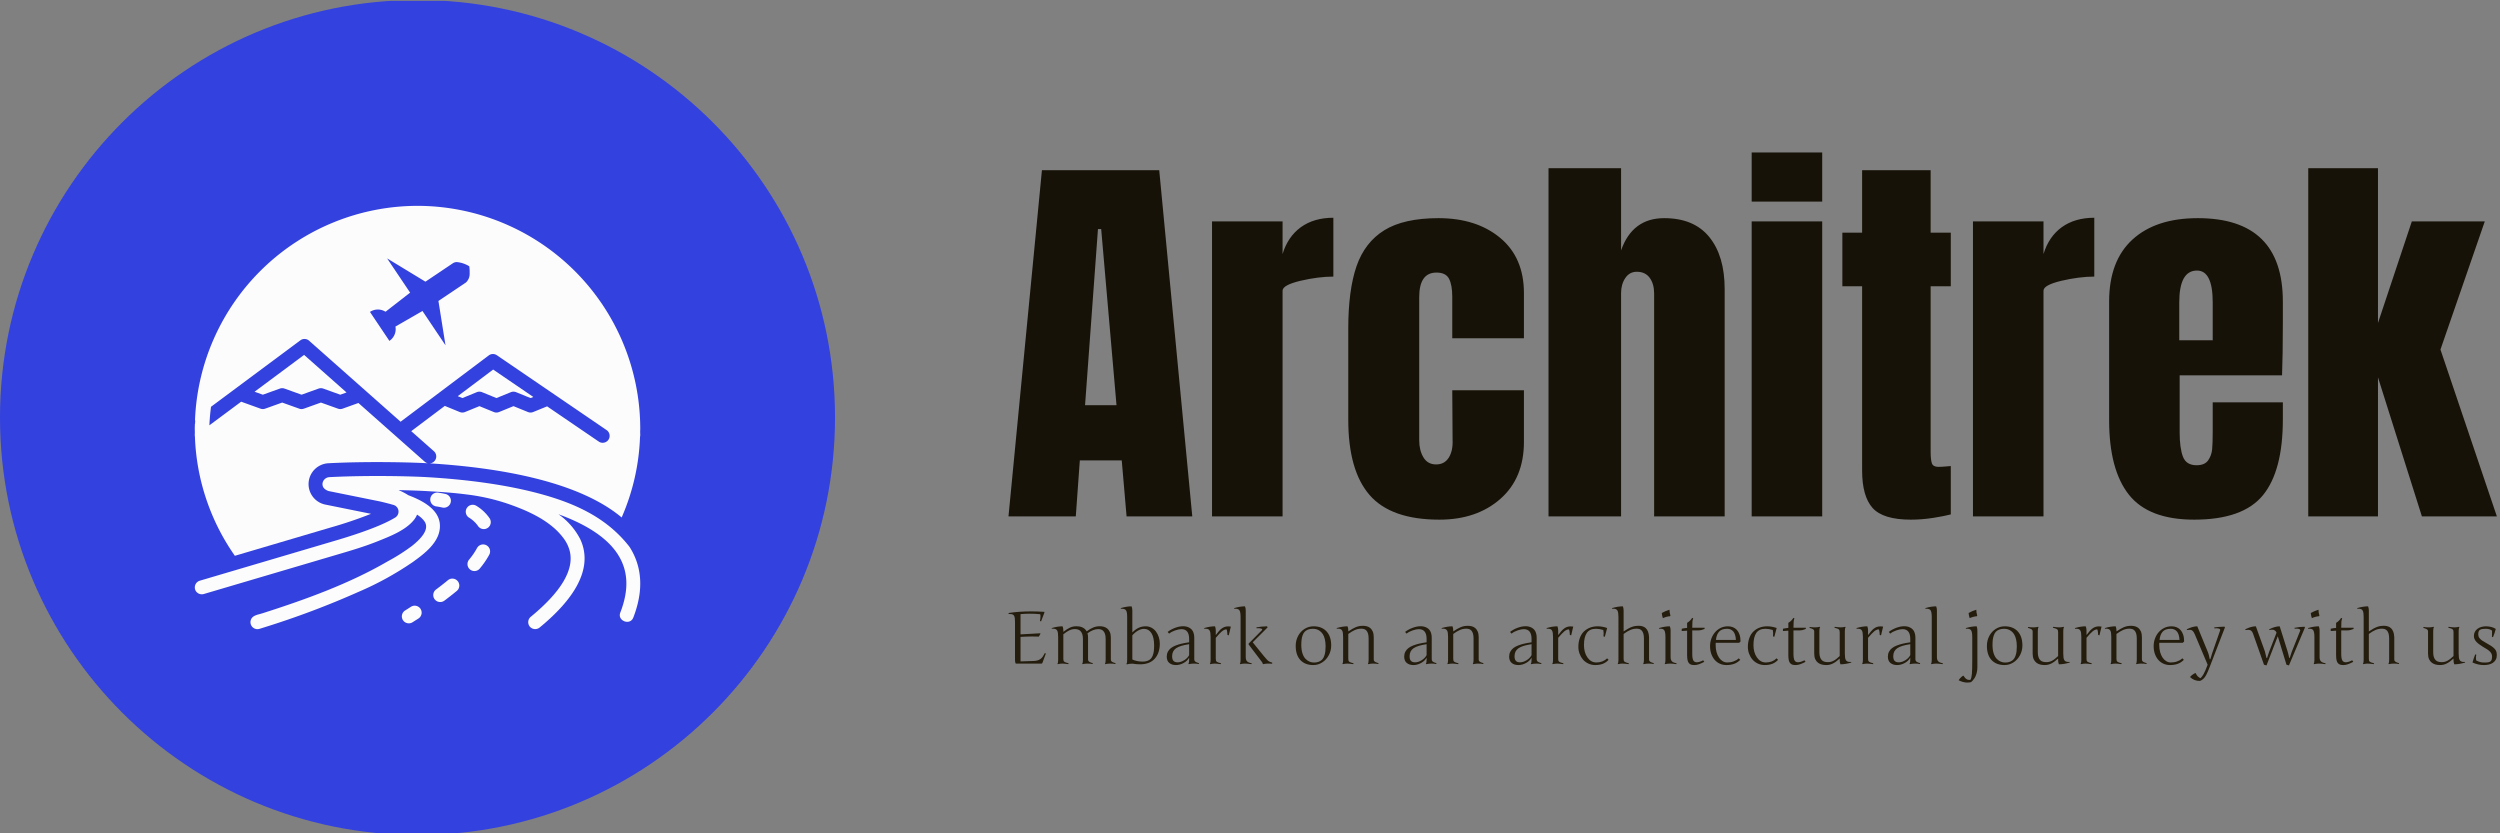 <svg xmlns="http://www.w3.org/2000/svg" version="1.1" xmlns:xlink="http://www.w3.org/1999/xlink" xmlns:svgjs="http://svgjs.dev/svgjs" width="1500" height="500" viewBox="0 0 1500 500"><rect x="0" y="0" width="1500" height="500" fill="#808080" stroke="none"/><g transform="matrix(1,0,0,1,-0.909,0.506)"><svg viewBox="0 0 396 132" data-background-color="#ffffff" preserveAspectRatio="xMidYMid meet" height="500" width="1500" xmlns="http://www.w3.org/2000/svg" xmlns:xlink="http://www.w3.org/1999/xlink"><g id="tight-bounds" transform="matrix(1,0,0,1,0.24,-0.134)"><svg viewBox="0 0 395.52 132.267" height="132.267" width="395.52"><g><svg viewBox="0 0 395.52 132.267" height="132.267" width="395.52"><g><svg viewBox="0 0 663.455 221.868" height="132.267" width="395.52"><g transform="matrix(1,0,0,1,267.935,40.507)"><svg viewBox="0 0 395.52 140.854" height="140.854" width="395.52"><g id="textblocktransform"><svg viewBox="0 0 395.52 140.854" height="140.854" width="395.52" id="textblock"><g><svg viewBox="0 0 395.52 97.568" height="97.568" width="395.52"><g transform="matrix(1,0,0,1,0,0)"><svg width="395.52" viewBox="0.75 -45.15 184.63 45.55" height="97.568" data-palette-color="#171207"><path d="M9.1 0L0.75 0 4.9-42.95 19.45-42.95 23.55 0 15.4 0 14.8-6.95 9.6-6.95 9.1 0ZM11.85-35.65L10.25-13.8 14.15-13.8 12.25-35.65 11.85-35.65ZM26 0L26-36.6 34.75-36.6 34.75-32.55Q35.4-34.7 37.02-35.88 38.65-37.05 41.05-37.05L41.05-37.05 41.05-29.75Q39.2-29.75 36.97-29.23 34.75-28.7 34.75-28L34.75-28 34.75 0 26 0ZM54.2 0.4Q48.2 0.4 45.55-2.65 42.9-5.7 42.9-12L42.9-12 42.9-23.3Q42.9-28.05 43.92-31.03 44.95-34 47.37-35.5 49.8-37 54.09-37L54.09-37Q58.8-37 61.75-34.55 64.69-32.1 64.69-27.7L64.69-27.7 64.69-22.1 55.8-22.1 55.8-27.25Q55.8-28.7 55.4-29.48 55-30.25 53.84-30.25L53.84-30.25Q51.7-30.25 51.7-27.2L51.7-27.2 51.7-9.45Q51.7-8.2 52.22-7.33 52.75-6.45 53.8-6.45L53.8-6.45Q54.84-6.45 55.37-7.3 55.9-8.15 55.84-9.5L55.84-9.5 55.8-15.65 64.69-15.65 64.69-9.25Q64.69-4.75 61.77-2.18 58.84 0.4 54.2 0.4L54.2 0.4ZM67.74 0L67.74-43.2 76.74-43.2 76.74-33Q78.14-37 82.09-37L82.09-37Q85.79-37 87.69-34.65 89.59-32.3 89.59-28.2L89.59-28.2 89.59 0 80.84 0 80.84-27.65Q80.84-28.85 80.29-29.6 79.74-30.35 78.69-30.35L78.69-30.35Q77.79-30.35 77.27-29.58 76.74-28.8 76.74-27.7L76.74-27.7 76.74 0 67.74 0ZM101.69-39.05L92.94-39.05 92.94-45.15 101.69-45.15 101.69-39.05ZM101.69 0L92.94 0 92.94-36.6 101.69-36.6 101.69 0ZM112.69 0.4Q109.24 0.4 107.94-1.05 106.64-2.5 106.64-5.7L106.64-5.7 106.64-28.55 104.19-28.55 104.19-35.2 106.64-35.2 106.64-42.95 115.14-42.95 115.14-35.2 117.64-35.2 117.64-28.55 115.14-28.55 115.14-8Q115.14-7.05 115.29-6.6 115.44-6.15 116.09-6.15L116.09-6.15Q116.59-6.15 117.04-6.2 117.49-6.25 117.64-6.25L117.64-6.25 117.64-0.25Q116.89-0.05 115.46 0.18 114.04 0.4 112.69 0.4L112.69 0.4ZM120.39 0L120.39-36.6 129.14-36.6 129.14-32.55Q129.79-34.7 131.41-35.88 133.04-37.05 135.44-37.05L135.44-37.05 135.44-29.75Q133.59-29.75 131.36-29.23 129.14-28.7 129.14-28L129.14-28 129.14 0 120.39 0ZM147.83 0.4Q142.18 0.4 139.73-2.7 137.28-5.8 137.28-11.95L137.28-11.95 137.28-26.65Q137.28-31.7 140.18-34.35 143.08-37 148.28-37L148.28-37Q158.83-37 158.83-26.65L158.83-26.65 158.83-24Q158.83-20 158.73-17.5L158.73-17.5 146.03-17.5 146.03-10.4Q146.03-8.5 146.43-7.43 146.83-6.35 148.13-6.35L148.13-6.35Q149.13-6.35 149.56-6.95 149.98-7.55 150.06-8.33 150.13-9.1 150.13-10.6L150.13-10.6 150.13-14.15 158.83-14.15 158.83-12.05Q158.83-5.65 156.36-2.63 153.88 0.4 147.83 0.4L147.83 0.4ZM145.98-21.85L150.13-21.85 150.13-26.55Q150.13-30.5 148.18-30.5L148.18-30.5Q145.98-30.5 145.98-26.55L145.98-26.55 145.98-21.85ZM170.63 0L161.98 0 161.98-43.2 170.63-43.2 170.63-24 174.83-36.6 183.88-36.6 178.38-20.7 185.38 0 176.08 0 170.63-17.25 170.63 0Z" opacity="1" transform="matrix(1,0,0,1,0,0)" fill="#171207" class="wordmark-text-0" data-fill-palette-color="primary" id="text-0"></path></svg></g></svg></g><g transform="matrix(1,0,0,1,0,120.601)"><svg viewBox="0 0 395.52 20.252" height="20.252" width="395.52"><g transform="matrix(1,0,0,1,0,0)"><svg width="395.52" viewBox="3.25 -38.99 1013.57 51.91" height="20.252" data-palette-color="#241c0c"><path d="M11.4-18.19L11.4-1.49 20-1.76Q21.78-1.81 23-2.17 24.22-2.54 25.1-3.21 25.98-3.88 26.64-4.87 27.29-5.86 27.95-7.15L27.95-7.15 28.66-6.86 26.25-0.34 25.85 0 8.11 0Q7.64-1 7.64-2.39L7.64-2.39 7.64-28.34Q7.64-29.96 7.5-30.99 7.35-32.03 6.96-32.65 6.57-33.28 5.87-33.52 5.18-33.76 4.08-33.76L4.08-33.76Q3.91-33.76 3.72-33.76 3.54-33.76 3.34-33.74L3.34-33.74 3.25-34.45Q10.21-35.55 18.58-35.55L18.58-35.55Q22.85-35.55 27.54-35.25L27.54-35.25 27.71-34.84 25.39-28.76 24.61-29Q24.8-29.93 24.9-30.71 25-31.49 25-32.24 25-32.98 24.8-33.64L24.8-33.64Q22.97-33.81 21.2-33.9 19.43-33.98 17.68-33.98L17.68-33.98Q14.48-33.98 11.4-33.69L11.4-33.69 11.4-19.9 24.76-20.63 25-20.36 23.85-18.36Q22.75-18.41 21.63-18.43 20.51-18.46 19.34-18.46L19.34-18.46Q17.43-18.46 15.45-18.38 13.48-18.31 11.4-18.19L11.4-18.19ZM69.38-2.44L69.38-5.54 69.38-16.75Q69.38-18.87 68.93-20.19 68.48-21.51 67.76-22.24 67.04-22.97 66.15-23.23 65.26-23.49 64.38-23.49L64.38-23.49Q62.67-23.49 60.85-22.8 59.03-22.12 57-20.65L57-20.65Q57.39-19.34 57.39-17.65L57.39-17.65 57.39-2.76Q57.39-2.15 57.68-1.76 57.96-1.37 58.41-1.1 58.86-0.83 59.45-0.65 60.03-0.46 60.64-0.29L60.64-0.29 60.45 0.29Q59.01 0 56.78 0L56.78 0Q55.39 0 53.54 0.39L53.54 0.39 53.39 0.15Q53.9-0.54 53.9-2.44L53.9-2.44 53.9-16.75Q53.9-18.85 53.42-20.17 52.93-21.48 52.15-22.23 51.36-22.97 50.39-23.24 49.41-23.51 48.46-23.51L48.46-23.51Q47.36-23.51 46.41-23.28 45.46-23.05 44.54-22.61 43.63-22.17 42.65-21.5 41.67-20.83 40.55-19.95L40.55-19.95 40.55-3.34Q40.55-2.56 40.67-2.09 40.79-1.61 41.18-1.29 41.57-0.98 42.28-0.73 42.99-0.49 44.14-0.2L44.14-0.2 43.94 0.39Q42.53 0.2 41.54 0.1 40.55 0 39.94 0L39.94 0Q38.55 0 36.69 0.39L36.69 0.39 36.55 0.15Q37.03-0.56 37.03-2.44L37.03-2.44 37.03-18.09Q37.03-19.73 36.87-20.83 36.72-21.92 36.31-22.58 35.91-23.24 35.2-23.51 34.49-23.78 33.4-23.78L33.4-23.78Q33.25-23.78 33.08-23.78 32.91-23.78 32.74-23.75L32.74-23.75 32.64-24.19Q36.62-25.39 40.04-25.39L40.04-25.39Q40.55-24.1 40.55-22.61L40.55-22.61 40.55-21.61Q41.87-22.61 42.95-23.33 44.04-24.05 45.08-24.51 46.12-24.98 47.19-25.2 48.26-25.42 49.58-25.42L49.58-25.42Q50.53-25.42 51.52-25.26 52.51-25.1 53.43-24.69 54.34-24.29 55.12-23.63 55.91-22.97 56.44-21.95L56.44-21.95Q57.64-22.83 58.74-23.49 59.84-24.15 60.91-24.58 61.98-25.02 63.08-25.23 64.18-25.44 65.4-25.44L65.4-25.44Q66.75-25.44 68.08-25.09 69.41-24.73 70.48-23.85 71.56-22.97 72.23-21.47 72.9-19.97 72.9-17.65L72.9-17.65 72.9-2.76Q72.9-2.15 73.18-1.76 73.46-1.37 73.91-1.1 74.36-0.83 74.95-0.65 75.53-0.46 76.14-0.29L76.14-0.29 75.95 0.29Q74.51 0 72.29 0L72.29 0Q70.9 0 69.04 0.39L69.04 0.39 68.89 0.15Q69.38-0.56 69.38-2.44L69.38-2.44ZM87.54-36.21L87.54-21.19Q89.69-23.39 91.87-24.39 94.04-25.39 96.65-25.39L96.65-25.39Q98.85-25.39 100.69-24.38 102.53-23.36 103.73-21.7 104.93-20.04 105.59-17.96 106.25-15.87 106.25-13.65L106.25-13.65Q106.25-7.1 102.79-3.31 99.34 0.49 92.79 0.49L92.79 0.49Q90.18 0.49 87.69 0.05L87.69 0.05 87.64 0.05Q85.22 0.05 83.74 0.56L83.74 0.56 83.54 0.15Q83.86-0.32 83.94-0.89 84.03-1.46 84.03-2.95L84.03-2.95 84.03-31.69Q84.03-34.91 83.33-36.13 82.64-37.35 80.44-37.35L80.44-37.35 79.73-37.35 79.63-37.79Q83.66-38.99 87.03-38.99L87.03-38.99Q87.54-37.72 87.54-36.21L87.54-36.21ZM87.54-19.24L87.54-19.24 87.54-2.81Q88.72-2.17 90.66-1.76 92.6-1.34 94.55-1.34L94.55-1.34Q96.45-1.34 97.86-1.87 99.26-2.39 100.12-3.28 100.97-4.17 101.5-5.62 102.02-7.06 102.2-8.64 102.39-10.23 102.39-12.35L102.39-12.35Q102.39-17.92 100.51-20.79 98.63-23.66 95.53-23.66L95.53-23.66Q93.6-23.66 91.51-22.52 89.42-21.39 87.54-19.24ZM129.73-17.65L129.73-2.76Q129.73-2.34 129.91-1.99 130.1-1.64 130.35-1.4 130.61-1.17 131.1-0.95 131.58-0.73 131.95-0.61 132.32-0.49 132.98-0.29L132.98-0.29 132.78 0.29Q131.22 0 129.68 0L129.68 0Q127.75 0 125.87 0.39L125.87 0.39 125.72 0.15Q126.24-0.56 126.24-2.44L126.24-2.44 126.24-4.05Q125.02-1.78 122.44-0.39 119.87 1 117.23 1L117.23 1Q114.42 1 112.7-0.45 110.98-1.9 110.98-4.76L110.98-4.76Q110.98-6.62 111.75-8.07 112.52-9.52 113.8-10.53 115.08-11.55 117.09-12.33 119.11-13.11 121.24-13.6 123.38-14.09 126.24-14.5L126.24-14.5 126.24-16.75Q126.24-23.46 120.94-23.46L120.94-23.46Q119.23-23.46 116.75-22.62 114.27-21.78 112.59-20.41L112.59-20.41 111.59-21.56Q113.71-23.24 116.63-24.34 119.55-25.44 122.09-25.44L122.09-25.44Q123.21-25.44 124.22-25.23 125.24-25.02 126.27-24.48 127.31-23.93 128.06-23.08 128.8-22.24 129.26-20.84 129.73-19.43 129.73-17.65L129.73-17.65ZM118.38-0.85L118.38-0.85Q120.5-0.85 122.82-2.26 125.14-3.66 126.24-5.76L126.24-5.76 126.24-13.21Q119.99-12.3 117.31-10.44 114.64-8.57 114.64-5L114.64-5Q114.64-2.83 115.57-1.84 116.5-0.85 118.38-0.85ZM140.86-2.44L140.86-18.09Q140.86-19.73 140.7-20.83 140.54-21.92 140.14-22.58 139.74-23.24 139.03-23.51 138.32-23.78 136.56-23.75L136.56-23.75 136.46-24.19Q140.44-25.39 143.86-25.39L143.86-25.39Q144.37-24.1 144.37-22.61L144.37-22.61 144.37-19.6 144.47-19.51Q145.5-20.92 146.44-22.02 147.38-23.12 148.35-23.85 149.33-24.58 150.41-24.96 151.48-25.34 152.8-25.34L152.8-25.34Q153.63-25.34 154.63-25.2L154.63-25.2 153.21-19.24 152.31-19.51Q152.31-19.87 152.26-20.51 152.21-21.14 152.13-21.77 152.04-22.39 151.91-22.84 151.77-23.29 151.6-23.29L151.6-23.29Q150.89-23.29 150.17-22.99 149.45-22.68 148.6-22 147.74-21.31 146.72-20.21 145.69-19.12 144.37-17.55L144.37-17.55 144.37-3.34Q144.37-2.56 144.5-2.09 144.62-1.61 145.01-1.29 145.4-0.98 146.11-0.73 146.82-0.49 147.96-0.2L147.96-0.2 147.77 0.39Q146.35 0.2 145.36 0.1 144.37 0 143.76 0L143.76 0Q142.37 0 140.52 0.39L140.52 0.39 140.37 0.15Q140.86-0.56 140.86-2.44L140.86-2.44ZM161.27-2.44L161.27-31.69Q161.27-35.16 160.45-36.34 159.63-37.52 156.97-37.35L156.97-37.35 156.87-37.79Q160.9-38.99 164.27-38.99L164.27-38.99Q164.78-37.72 164.78-36.21L164.78-36.21 164.78-4.39Q164.78-2.47 165.69-1.54 166.59-0.61 168.88-0.2L168.88-0.2 168.69 0.39Q165.88 0 164.17 0L164.17 0Q162.83 0 160.93 0.39L160.93 0.39 160.78 0.15Q161.27-0.56 161.27-2.44L161.27-2.44ZM175.77-1.15L175.77-1.15 166.74-13.04 166.74-13.6 175.77-22.71Q176.45-23.46 175.26-23.85L175.26-23.85Q174.18-24.22 172.18-24.05L172.18-24.05 172.03-24.66Q175.16-25.29 179.28-25.39L179.28-25.39 179.68-24.66 169.52-14.5Q178.99-2.61 180.09-1.82 181.19-1.03 182.82-0.66L182.82-0.66 182.78 0.1Q178.77-0.2 176.72 0.39L176.72 0.39 176.38 0.2Q176.43-0.34 175.77-1.15ZM210.97-25.39L210.97-25.39Q216.58-25.39 219.78-21.95 222.98-18.51 222.98-12.35L222.98-12.35Q222.98-8.79 221.34-5.71 219.71-2.64 216.9-0.82 214.09 1 210.82 1L210.82 1Q205.18 1 202-2.4 198.81-5.81 198.81-12.06L198.81-12.06Q198.81-15.77 200.45-18.84 202.08-21.9 204.88-23.65 207.67-25.39 210.97-25.39ZM210.48-23.71L210.48-23.71Q208.55-23.71 207.14-23.14 205.72-22.58 204.87-21.63 204.01-20.68 203.5-19.21 202.99-17.75 202.8-16.21 202.62-14.67 202.62-12.65L202.62-12.65Q202.62-9.42 203.39-7.02 204.16-4.61 205.45-3.28 206.75-1.95 208.21-1.33 209.67-0.71 211.31-0.71L211.31-0.71Q213.21-0.71 214.64-1.31 216.07-1.9 216.93-2.87 217.78-3.83 218.29-5.31 218.81-6.79 218.99-8.3 219.17-9.81 219.17-11.74L219.17-11.74Q219.17-14.45 218.66-16.58 218.15-18.7 217.3-20.02 216.46-21.34 215.3-22.19 214.14-23.05 212.97-23.38 211.8-23.71 210.48-23.71ZM231.11-2.44L231.11-18.09Q231.11-19.73 230.95-20.83 230.79-21.92 230.39-22.58 229.98-23.24 229.28-23.51 228.57-23.78 227.78-23.78 226.98-23.78 226.81-23.75L226.81-23.75 226.71-24.19Q230.69-25.39 234.11-25.39L234.11-25.39Q234.62-24.1 234.62-22.61L234.62-22.61 234.62-21.9Q236.04-22.85 237.24-23.56 238.43-24.27 239.59-24.76 240.75-25.24 241.97-25.49 243.19-25.73 244.66-25.73L244.66-25.73Q245.98-25.73 247.28-25.39 248.59-25.05 249.63-24.17 250.66-23.29 251.31-21.78 251.96-20.26 251.96-17.94L251.96-17.94 251.96-2.76Q251.96-2.17 252.24-1.78 252.52-1.39 252.97-1.12 253.42-0.85 254.01-0.67 254.59-0.49 255.23-0.29L255.23-0.29 255.01 0.29Q253.64 0 251.37 0L251.37 0Q249.98 0 248.12 0.39L248.12 0.39 247.98 0.15Q248.47-0.56 248.47-2.44L248.47-2.44 248.47-17.04Q248.47-19.09 248.08-20.4 247.69-21.7 247.01-22.45 246.34-23.19 245.45-23.49 244.56-23.78 243.56-23.78L243.56-23.78Q242.34-23.78 241.28-23.56 240.21-23.34 239.15-22.89 238.09-22.44 236.99-21.77 235.89-21.09 234.62-20.19L234.62-20.19 234.62-3.34Q234.62-2.56 234.75-2.09 234.87-1.61 235.26-1.29 235.65-0.98 236.36-0.73 237.06-0.49 238.21-0.2L238.21-0.2 238.02 0.39Q236.6 0.2 235.61 0.1 234.62 0 234.01 0L234.01 0Q232.62 0 230.77 0.39L230.77 0.39 230.62 0.15Q231.11-0.56 231.11-2.44L231.11-2.44ZM291.45-17.65L291.45-2.76Q291.45-2.34 291.64-1.99 291.82-1.64 292.08-1.4 292.33-1.17 292.82-0.95 293.31-0.73 293.68-0.61 294.04-0.49 294.7-0.29L294.7-0.29 294.51 0.29Q292.94 0 291.41 0L291.41 0Q289.48 0 287.6 0.39L287.6 0.39 287.45 0.15Q287.96-0.56 287.96-2.44L287.96-2.44 287.96-4.05Q286.74-1.78 284.17-0.39 281.59 1 278.95 1L278.95 1Q276.15 1 274.43-0.45 272.7-1.9 272.7-4.76L272.7-4.76Q272.7-6.62 273.47-8.07 274.24-9.52 275.52-10.53 276.81-11.55 278.82-12.33 280.83-13.11 282.97-13.6 285.11-14.09 287.96-14.5L287.96-14.5 287.96-16.75Q287.96-23.46 282.67-23.46L282.67-23.46Q280.96-23.46 278.48-22.62 276-21.78 274.32-20.41L274.32-20.41 273.31-21.56Q275.44-23.24 278.36-24.34 281.27-25.44 283.81-25.44L283.81-25.44Q284.94-25.44 285.95-25.23 286.96-25.02 288-24.48 289.04-23.93 289.78-23.08 290.53-22.24 290.99-20.84 291.45-19.43 291.45-17.65L291.45-17.65ZM280.1-0.85L280.1-0.85Q282.23-0.85 284.55-2.26 286.86-3.66 287.96-5.76L287.96-5.76 287.96-13.21Q281.71-12.3 279.04-10.44 276.37-8.57 276.37-5L276.37-5Q276.37-2.83 277.29-1.84 278.22-0.85 280.1-0.85ZM302.58-2.44L302.58-18.09Q302.58-19.73 302.43-20.83 302.27-21.92 301.86-22.58 301.46-23.24 300.75-23.51 300.05-23.78 299.25-23.78 298.46-23.78 298.29-23.75L298.29-23.75 298.19-24.19Q302.17-25.39 305.59-25.39L305.59-25.39Q306.1-24.1 306.1-22.61L306.1-22.61 306.1-21.9Q307.52-22.85 308.71-23.56 309.91-24.27 311.07-24.76 312.23-25.24 313.45-25.49 314.67-25.73 316.13-25.73L316.13-25.73Q317.45-25.73 318.76-25.39 320.07-25.05 321.1-24.17 322.14-23.29 322.79-21.78 323.43-20.26 323.43-17.94L323.43-17.94 323.43-2.76Q323.43-2.17 323.72-1.78 324-1.39 324.45-1.12 324.9-0.85 325.49-0.67 326.07-0.49 326.71-0.29L326.71-0.29 326.49 0.29Q325.12 0 322.85 0L322.85 0Q321.46 0 319.6 0.39L319.6 0.39 319.45 0.15Q319.94-0.56 319.94-2.44L319.94-2.44 319.94-17.04Q319.94-19.09 319.55-20.4 319.16-21.7 318.49-22.45 317.82-23.19 316.93-23.49 316.04-23.78 315.04-23.78L315.04-23.78Q313.82-23.78 312.75-23.56 311.69-23.34 310.63-22.89 309.57-22.44 308.47-21.77 307.37-21.09 306.1-20.19L306.1-20.19 306.1-3.34Q306.1-2.56 306.22-2.09 306.34-1.61 306.74-1.29 307.13-0.98 307.83-0.73 308.54-0.49 309.69-0.2L309.69-0.2 309.49 0.39Q308.08 0.2 307.09 0.1 306.1 0 305.49 0L305.49 0Q304.1 0 302.24 0.39L302.24 0.39 302.1 0.15Q302.58-0.56 302.58-2.44L302.58-2.44ZM362.93-17.65L362.93-2.76Q362.93-2.34 363.11-1.99 363.3-1.64 363.55-1.4 363.81-1.17 364.3-0.95 364.79-0.73 365.15-0.61 365.52-0.49 366.18-0.29L366.18-0.29 365.98 0.29Q364.42 0 362.88 0L362.88 0Q360.95 0 359.07 0.39L359.07 0.39 358.93 0.15Q359.44-0.56 359.44-2.44L359.44-2.44 359.44-4.05Q358.22-1.78 355.64-0.39 353.07 1 350.43 1L350.43 1Q347.62 1 345.9-0.45 344.18-1.9 344.18-4.76L344.18-4.76Q344.18-6.62 344.95-8.07 345.72-9.52 347-10.53 348.28-11.55 350.3-12.33 352.31-13.11 354.45-13.6 356.58-14.09 359.44-14.5L359.44-14.5 359.44-16.75Q359.44-23.46 354.14-23.46L354.14-23.46Q352.43-23.46 349.96-22.62 347.48-21.78 345.79-20.41L345.79-20.41 344.79-21.56Q346.92-23.24 349.83-24.34 352.75-25.44 355.29-25.44L355.29-25.44Q356.41-25.44 357.43-25.23 358.44-25.02 359.48-24.48 360.51-23.93 361.26-23.08 362-22.24 362.47-20.84 362.93-19.43 362.93-17.65L362.93-17.65ZM351.58-0.85L351.58-0.85Q353.7-0.85 356.02-2.26 358.34-3.66 359.44-5.76L359.44-5.76 359.44-13.21Q353.19-12.3 350.52-10.44 347.84-8.57 347.84-5L347.84-5Q347.84-2.83 348.77-1.84 349.7-0.85 351.58-0.85ZM374.06-2.44L374.06-18.09Q374.06-19.73 373.9-20.83 373.74-21.92 373.34-22.58 372.94-23.24 372.23-23.51 371.52-23.78 369.76-23.75L369.76-23.75 369.67-24.19Q373.65-25.39 377.06-25.39L377.06-25.39Q377.58-24.1 377.58-22.61L377.58-22.61 377.58-19.6 377.67-19.51Q378.7-20.92 379.64-22.02 380.58-23.12 381.56-23.85 382.53-24.58 383.61-24.96 384.68-25.34 386-25.34L386-25.34Q386.83-25.34 387.83-25.2L387.83-25.2 386.42-19.24 385.51-19.51Q385.51-19.87 385.46-20.51 385.41-21.14 385.33-21.77 385.24-22.39 385.11-22.84 384.97-23.29 384.8-23.29L384.8-23.29Q384.1-23.29 383.38-22.99 382.66-22.68 381.8-22 380.95-21.31 379.92-20.21 378.9-19.12 377.58-17.55L377.58-17.55 377.58-3.34Q377.58-2.56 377.7-2.09 377.82-1.61 378.21-1.29 378.6-0.98 379.31-0.73 380.02-0.49 381.17-0.2L381.17-0.2 380.97 0.39Q379.55 0.2 378.57 0.1 377.58 0 376.97 0L376.97 0Q375.58 0 373.72 0.39L373.72 0.39 373.57 0.15Q374.06-0.56 374.06-2.44L374.06-2.44ZM402.87 1L402.87 1Q400.3 1 398.11-0.02 395.91-1.05 394.44-2.77 392.98-4.49 392.15-6.7 391.32-8.91 391.32-11.3L391.32-11.3Q391.32-14.72 392.32-17.43 393.32-20.14 395.1-21.86 396.89-23.58 399.27-24.49 401.65-25.39 404.48-25.39L404.48-25.39Q407.6-25.39 410.92-24.24L410.92-24.24 409.34-18.26 408.43-18.51Q408.7-21.07 408.29-22.9L408.29-22.9Q405.55-23.71 403.33-23.71L403.33-23.71Q399.03-23.71 397.08-20.91 395.13-18.12 395.13-12.65L395.13-12.65Q395.13-7.54 397.51-4.15 399.89-0.76 403.53-0.76L403.53-0.76Q408.04-0.76 410.88-3.59L410.88-3.59 411.88-2.54Q410.05-0.63 407.88 0.18 405.72 1 402.87 1ZM435.97-2.44L435.97-17.04Q435.97-19.09 435.58-20.4 435.19-21.7 434.52-22.45 433.85-23.19 432.96-23.49 432.06-23.78 431.06-23.78L431.06-23.78Q429.84-23.78 428.78-23.56 427.72-23.34 426.66-22.89 425.59-22.44 424.5-21.77 423.4-21.09 422.13-20.19L422.13-20.19 422.13-3.34Q422.13-2.56 422.25-2.09 422.37-1.61 422.76-1.29 423.15-0.98 423.86-0.73 424.57-0.49 425.72-0.2L425.72-0.2 425.52 0.39Q424.11 0.2 423.12 0.1 422.13 0 421.13 0 420.13 0 418.27 0.39L418.27 0.39 418.12 0.15Q418.61-0.56 418.61-2.44L418.61-2.44 418.61-31.69Q418.61-33.33 418.45-34.42 418.29-35.52 417.89-36.18 417.49-36.84 416.78-37.11 416.07-37.38 415.28-37.38 414.49-37.38 414.32-37.35L414.32-37.35 414.22-37.79Q418.2-38.99 421.62-38.99L421.62-38.99Q422.13-37.7 422.13-36.21L422.13-36.21 422.13-21.9Q423.81-23.05 425.19-23.79 426.57-24.54 427.78-24.98 428.99-25.42 430.07-25.59 431.16-25.76 432.28-25.76L432.28-25.76Q433.82-25.76 435.1-25.35 436.39-24.95 437.31-24.04 438.24-23.12 438.8-21.63 439.36-20.14 439.46-17.94L439.46-17.94 439.46-2.76Q439.46-2.17 439.74-1.78 440.02-1.39 440.48-1.12 440.93-0.85 441.51-0.67 442.1-0.49 442.73-0.29L442.73-0.29 442.51 0.29Q441.15 0 439.32 0 437.48 0 435.63 0.39L435.63 0.39 435.48 0.15Q435.97-0.56 435.97-2.44L435.97-2.44ZM450.62-2.44L450.62-18.09Q450.62-21.56 449.8-22.74 448.98-23.93 446.32-23.75L446.32-23.75 446.22-24.19Q450.25-25.39 453.62-25.39L453.62-25.39Q454.13-24.12 454.13-22.61L454.13-22.61 454.13-4.39Q454.13-2.47 455.04-1.54 455.94-0.61 458.23-0.2L458.23-0.2 458.04 0.39Q455.23 0 453.71 0 452.18 0 450.27 0.39L450.27 0.39 450.13 0.15Q450.62-0.56 450.62-2.44L450.62-2.44ZM448.13-34.45L448.13-34.45Q450.45-35.79 453.38-36.69L453.38-36.69Q453.38-34.67 454.03-32.69L454.03-32.69 453.72-32.25Q451.4-32.1 448.88-30.96L448.88-30.96Q448.27-32.64 448.13-34.45ZM468.88-22.61L468.88-6.74Q468.88-3.42 469.61-2.16 470.34-0.9 471.98-0.9L471.98-0.9Q473.76-0.9 476.32-2.25L476.32-2.25 477.08-1.2Q473.05 1 470.49 1L470.49 1Q469.12 1 468.27 0.76 467.41 0.51 466.7-0.2 466-0.9 465.69-2.28 465.38-3.66 465.38-5.86L465.38-5.86 465.38-22.41 461.72-22.19 461.72-23.75Q463.65-24.17 465.38-24.29L465.38-24.29 465.38-27.76Q467.46-28.93 468.78-31.1L468.78-31.1 469.54-30.81Q469.12-29.83 469-28.6 468.88-27.37 468.88-24.44L468.88-24.44 477.27-24.44 477.27-23.58Q476.25-23.17 475.2-22.89 474.15-22.61 473.03-22.61L473.03-22.61 468.88-22.61ZM481.01-11.89L481.01-11.89Q481.01-14.48 481.86-16.91 482.72-19.34 484.3-21.23 485.89-23.12 488.15-24.26 490.41-25.39 493.21-25.39L493.21-25.39Q494.97-25.39 496.53-24.79 498.1-24.19 499.26-22.94 500.42-21.68 501.09-19.71 501.76-17.75 501.76-15.04L501.76-15.04 500.81-14.16 484.86-14.16Q484.82-13.75 484.82-13.35 484.82-12.96 484.82-12.57L484.82-12.57Q484.82-9.91 485.44-7.74 486.06-5.57 487.12-4.02 488.18-2.47 489.63-1.61 491.07-0.76 492.68-0.76L492.68-0.76Q493.7-0.76 494.76-0.92 495.83-1.07 496.84-1.42 497.85-1.76 498.81-2.29 499.76-2.83 500.56-3.59L500.56-3.59 501.56-2.54Q499.64-0.63 497.36 0.18 495.09 1 492.12 1L492.12 1Q489.77 1 487.73 0.1 485.69-0.81 484.21-2.49 482.72-4.17 481.86-6.56 481.01-8.94 481.01-11.89ZM492.68-23.71L492.68-23.71Q488.89-23.71 487.14-21.74 485.38-19.78 485.01-16.09L485.01-16.09 498.61-16.09Q498.41-20.09 496.82-21.9 495.22-23.71 492.68-23.71ZM518.31 1L518.31 1Q515.75 1 513.55-0.02 511.35-1.05 509.89-2.77 508.42-4.49 507.59-6.7 506.76-8.91 506.76-11.3L506.76-11.3Q506.76-14.72 507.76-17.43 508.76-20.14 510.55-21.86 512.33-23.58 514.71-24.49 517.09-25.39 519.92-25.39L519.92-25.39Q523.05-25.39 526.37-24.24L526.37-24.24 524.78-18.26 523.88-18.51Q524.14-21.07 523.73-22.9L523.73-22.9Q520.99-23.71 518.77-23.71L518.77-23.71Q514.48-23.71 512.52-20.91 510.57-18.12 510.57-12.65L510.57-12.65Q510.57-7.54 512.95-4.15 515.33-0.76 518.97-0.76L518.97-0.76Q523.49-0.76 526.32-3.59L526.32-3.59 527.32-2.54Q525.49-0.63 523.33 0.18 521.17 1 518.31 1ZM537.81-22.61L537.81-6.74Q537.81-3.42 538.55-2.16 539.28-0.9 540.91-0.9L540.91-0.9Q542.7-0.9 545.26-2.25L545.26-2.25 546.02-1.2Q541.99 1 539.43 1L539.43 1Q538.06 1 537.2 0.76 536.35 0.51 535.64-0.2 534.93-0.9 534.63-2.28 534.32-3.66 534.32-5.86L534.32-5.86 534.32-22.41 530.66-22.19 530.66-23.75Q532.59-24.17 534.32-24.29L534.32-24.29 534.32-27.76Q536.4-28.93 537.72-31.1L537.72-31.1 538.47-30.81Q538.06-29.83 537.94-28.6 537.81-27.37 537.81-24.44L537.81-24.44 546.21-24.44 546.21-23.58Q545.19-23.17 544.14-22.89 543.09-22.61 541.96-22.61L541.96-22.61 537.81-22.61ZM572.8-22.19L572.8-6.81Q572.8-5.18 572.96-4.09 573.11-3 573.52-2.34 573.92-1.68 574.63-1.4 575.34-1.12 576.12-1.12 576.9-1.12 577.09-1.15L577.09-1.15 577.22-0.71Q573.19 0.49 569.79 0.49L569.79 0.49Q569.31-0.83 569.31-2.29L569.31-2.29 569.31-3.44Q568.01-2.29 566.9-1.46 565.79-0.63 564.72-0.09 563.64 0.46 562.52 0.73 561.4 1 560.1 1L560.1 1Q558.64 1 557.18 0.66 555.73 0.32 554.56-0.56 553.39-1.44 552.67-2.95 551.95-4.47 551.95-6.81L551.95-6.81 551.95-21.9Q551.95-22.88 551.13-23.39 550.31-23.9 548.7-24.34L548.7-24.34 548.9-24.95Q550.31-24.66 552.56-24.66L552.56-24.66Q553.95-24.66 555.8-25.05L555.8-25.05 555.95-24.8Q555.46-24.05 555.46-22.19L555.46-22.19 555.46-7.69Q555.46-5.66 555.93-4.36 556.39-3.05 557.17-2.29 557.95-1.54 559-1.26 560.05-0.98 561.22-0.98L561.22-0.98Q562.32-0.98 563.26-1.21 564.2-1.44 565.15-1.94 566.11-2.44 567.11-3.23 568.11-4.03 569.31-5.15L569.31-5.15 569.31-21.29Q569.31-22.05 569.17-22.52 569.04-23 568.66-23.33 568.28-23.66 567.57-23.9 566.86-24.15 565.72-24.44L565.72-24.44 565.91-25.05Q567.3-24.85 568.3-24.76 569.31-24.66 569.92-24.66L569.92-24.66Q571.31-24.66 573.16-25.05L573.16-25.05 573.31-24.8Q572.8-24.07 572.8-22.19L572.8-22.19ZM585.1-2.44L585.1-18.09Q585.1-19.73 584.94-20.83 584.78-21.92 584.38-22.58 583.98-23.24 583.27-23.51 582.56-23.78 580.8-23.75L580.8-23.75 580.7-24.19Q584.68-25.39 588.1-25.39L588.1-25.39Q588.61-24.1 588.61-22.61L588.61-22.61 588.61-19.6 588.71-19.51Q589.74-20.92 590.68-22.02 591.62-23.12 592.59-23.85 593.57-24.58 594.64-24.96 595.72-25.34 597.04-25.34L597.04-25.34Q597.87-25.34 598.87-25.2L598.87-25.2 597.45-19.24 596.55-19.51Q596.55-19.87 596.5-20.51 596.45-21.14 596.37-21.77 596.28-22.39 596.15-22.84 596.01-23.29 595.84-23.29L595.84-23.29Q595.13-23.29 594.41-22.99 593.69-22.68 592.84-22 591.98-21.31 590.96-20.21 589.93-19.12 588.61-17.55L588.61-17.55 588.61-3.34Q588.61-2.56 588.74-2.09 588.86-1.61 589.25-1.29 589.64-0.98 590.35-0.73 591.06-0.49 592.2-0.2L592.2-0.2 592.01 0.39Q590.59 0.2 589.6 0.1 588.61 0 588 0L588 0Q586.61 0 584.76 0.39L584.76 0.39 584.61 0.15Q585.1-0.56 585.1-2.44L585.1-2.44ZM620.86-17.65L620.86-2.76Q620.86-2.34 621.05-1.99 621.23-1.64 621.49-1.4 621.74-1.17 622.23-0.95 622.72-0.73 623.08-0.61 623.45-0.49 624.11-0.29L624.11-0.29 623.91 0.29Q622.35 0 620.81 0L620.81 0Q618.89 0 617.01 0.39L617.01 0.39 616.86 0.15Q617.37-0.56 617.37-2.44L617.37-2.44 617.37-4.05Q616.15-1.78 613.58-0.39 611 1 608.36 1L608.36 1Q605.56 1 603.83-0.45 602.11-1.9 602.11-4.76L602.11-4.76Q602.11-6.62 602.88-8.07 603.65-9.52 604.93-10.53 606.21-11.55 608.23-12.33 610.24-13.11 612.38-13.6 614.52-14.09 617.37-14.5L617.37-14.5 617.37-16.75Q617.37-23.46 612.07-23.46L612.07-23.46Q610.36-23.46 607.89-22.62 605.41-21.78 603.72-20.41L603.72-20.41 602.72-21.56Q604.85-23.24 607.76-24.34 610.68-25.44 613.22-25.44L613.22-25.44Q614.34-25.44 615.36-25.23 616.37-25.02 617.41-24.48 618.45-23.93 619.19-23.08 619.94-22.24 620.4-20.84 620.86-19.43 620.86-17.65L620.86-17.65ZM609.51-0.85L609.51-0.85Q611.63-0.85 613.95-2.26 616.27-3.66 617.37-5.76L617.37-5.76 617.37-13.21Q611.12-12.3 608.45-10.44 605.77-8.57 605.77-5L605.77-5Q605.77-2.83 606.7-1.84 607.63-0.85 609.51-0.85ZM635.51-36.21L635.51-4.39Q635.51-2.47 636.41-1.54 637.32-0.61 639.61-0.2L639.61-0.2 639.42 0.39Q636.61 0 635.08 0 633.56 0 631.65 0.39L631.65 0.39 631.5 0.15Q631.99-0.56 631.99-2.44L631.99-2.44 631.99-31.69Q631.99-35.16 631.18-36.34 630.36-37.52 627.7-37.35L627.7-37.35 627.6-37.79Q631.63-38.99 635-38.99L635-38.99Q635.51-37.72 635.51-36.21L635.51-36.21ZM658.77 12.6L658.77 12.6Q658.55 12.72 657.83 12.82 657.11 12.92 655.99 12.92 654.86 12.92 653.33 12.52 651.79 12.13 650.32 11.35L650.32 11.35Q651.25 9.69 653.37 8.2L653.37 8.2 653.72 8.45Q655.74 11.69 658.38 11.01L658.38 11.01Q659.06 9.79 659.32 7.13 659.58 4.47 659.58-2.2L659.58-2.2 659.58-18.09Q659.58-21.53 658.75-22.73 657.92-23.93 655.28-23.75L655.28-23.75 655.18-24.19Q659.21-25.39 662.58-25.39L662.58-25.39Q663.07-24.1 663.07-22.61L663.07-22.61 663.07 2.44Q663.07 4.71 662.51 6.7 661.94 8.69 661.14 9.89 660.33 11.08 659.73 11.73 659.14 12.38 658.77 12.6ZM657.09-34.45L657.09-34.45Q659.33-35.77 662.33-36.69L662.33-36.69Q662.33-34.74 662.97-32.69L662.97-32.69 662.68-32.25Q660.38-32.1 657.82-30.96L657.82-30.96Q657.23-32.69 657.09-34.45ZM681.72-25.39L681.72-25.39Q687.33-25.39 690.53-21.95 693.73-18.51 693.73-12.35L693.73-12.35Q693.73-8.79 692.09-5.71 690.46-2.64 687.65-0.82 684.84 1 681.57 1L681.57 1Q675.93 1 672.74-2.4 669.56-5.81 669.56-12.06L669.56-12.06Q669.56-15.77 671.19-18.84 672.83-21.9 675.63-23.65 678.42-25.39 681.72-25.39ZM681.23-23.71L681.23-23.71Q679.3-23.71 677.88-23.14 676.47-22.58 675.61-21.63 674.76-20.68 674.25-19.21 673.73-17.75 673.55-16.21 673.37-14.67 673.37-12.65L673.37-12.65Q673.37-9.42 674.14-7.02 674.91-4.61 676.2-3.28 677.49-1.95 678.96-1.33 680.42-0.71 682.06-0.71L682.06-0.71Q683.96-0.71 685.39-1.31 686.82-1.9 687.67-2.87 688.53-3.83 689.04-5.31 689.55-6.79 689.74-8.3 689.92-9.81 689.92-11.74L689.92-11.74Q689.92-14.45 689.41-16.58 688.89-18.7 688.05-20.02 687.21-21.34 686.05-22.19 684.89-23.05 683.72-23.38 682.55-23.71 681.23-23.71ZM721.56-22.19L721.56-6.81Q721.56-5.18 721.72-4.09 721.88-3 722.28-2.34 722.68-1.68 723.39-1.4 724.1-1.12 724.88-1.12 725.66-1.12 725.86-1.15L725.86-1.15 725.98-0.71Q721.95 0.49 718.56 0.49L718.56 0.49Q718.07-0.83 718.07-2.29L718.07-2.29 718.07-3.44Q716.77-2.29 715.66-1.46 714.55-0.63 713.48-0.09 712.4 0.46 711.28 0.73 710.16 1 708.86 1L708.86 1Q707.4 1 705.95 0.66 704.49 0.32 703.32-0.56 702.15-1.44 701.43-2.95 700.71-4.47 700.71-6.81L700.71-6.81 700.71-21.9Q700.71-22.88 699.89-23.39 699.07-23.9 697.46-24.34L697.46-24.34 697.66-24.95Q699.07-24.66 701.32-24.66L701.32-24.66Q702.71-24.66 704.57-25.05L704.57-25.05 704.71-24.8Q704.22-24.05 704.22-22.19L704.22-22.19 704.22-7.69Q704.22-5.66 704.69-4.36 705.15-3.05 705.93-2.29 706.71-1.54 707.76-1.26 708.81-0.98 709.99-0.98L709.99-0.98Q711.08-0.98 712.02-1.21 712.96-1.44 713.92-1.94 714.87-2.44 715.87-3.23 716.87-4.03 718.07-5.15L718.07-5.15 718.07-21.29Q718.07-22.05 717.93-22.52 717.8-23 717.42-23.33 717.04-23.66 716.33-23.9 715.63-24.15 714.48-24.44L714.48-24.44 714.67-25.05Q716.07-24.85 717.07-24.76 718.07-24.66 718.68-24.66L718.68-24.66Q720.07-24.66 721.92-25.05L721.92-25.05 722.07-24.8Q721.56-24.07 721.56-22.19L721.56-22.19ZM733.86-2.44L733.86-18.09Q733.86-19.73 733.7-20.83 733.54-21.92 733.14-22.58 732.74-23.24 732.03-23.51 731.32-23.78 729.56-23.75L729.56-23.75 729.47-24.19Q733.45-25.39 736.86-25.39L736.86-25.39Q737.38-24.1 737.38-22.61L737.38-22.61 737.38-19.6 737.47-19.51Q738.5-20.92 739.44-22.02 740.38-23.12 741.36-23.85 742.33-24.58 743.41-24.96 744.48-25.34 745.8-25.34L745.8-25.34Q746.63-25.34 747.63-25.2L747.63-25.2 746.21-19.24 745.31-19.51Q745.31-19.87 745.26-20.51 745.21-21.14 745.13-21.77 745.04-22.39 744.91-22.84 744.77-23.29 744.6-23.29L744.6-23.29Q743.89-23.29 743.17-22.99 742.45-22.68 741.6-22 740.75-21.31 739.72-20.21 738.69-19.12 737.38-17.55L737.38-17.55 737.38-3.34Q737.38-2.56 737.5-2.09 737.62-1.61 738.01-1.29 738.4-0.98 739.11-0.73 739.82-0.49 740.97-0.2L740.97-0.2 740.77 0.39Q739.35 0.2 738.36 0.1 737.38 0 736.77 0L736.77 0Q735.37 0 733.52 0.39L733.52 0.39 733.37 0.15Q733.86-0.56 733.86-2.44L733.86-2.44ZM754.27-2.44L754.27-18.09Q754.27-19.73 754.11-20.83 753.95-21.92 753.55-22.58 753.15-23.24 752.44-23.51 751.73-23.78 750.94-23.78 750.14-23.78 749.97-23.75L749.97-23.75 749.87-24.19Q753.85-25.39 757.27-25.39L757.27-25.39Q757.78-24.1 757.78-22.61L757.78-22.61 757.78-21.9Q759.2-22.85 760.4-23.56 761.59-24.27 762.75-24.76 763.91-25.24 765.13-25.49 766.35-25.73 767.82-25.73L767.82-25.73Q769.14-25.73 770.44-25.39 771.75-25.05 772.79-24.17 773.82-23.29 774.47-21.78 775.12-20.26 775.12-17.94L775.12-17.94 775.12-2.76Q775.12-2.17 775.4-1.78 775.68-1.39 776.13-1.12 776.58-0.85 777.17-0.67 777.75-0.49 778.39-0.29L778.39-0.29 778.17 0.29Q776.8 0 774.53 0L774.53 0Q773.14 0 771.28 0.39L771.28 0.39 771.14 0.15Q771.63-0.56 771.63-2.44L771.63-2.44 771.63-17.04Q771.63-19.09 771.24-20.4 770.85-21.7 770.17-22.45 769.5-23.19 768.61-23.49 767.72-23.78 766.72-23.78L766.72-23.78Q765.5-23.78 764.44-23.56 763.37-23.34 762.31-22.89 761.25-22.44 760.15-21.77 759.05-21.09 757.78-20.19L757.78-20.19 757.78-3.34Q757.78-2.56 757.91-2.09 758.03-1.61 758.42-1.29 758.81-0.98 759.52-0.73 760.23-0.49 761.37-0.2L761.37-0.2 761.18 0.39Q759.76 0.2 758.77 0.1 757.78 0 757.17 0L757.17 0Q755.78 0 753.93 0.39L753.93 0.39 753.78 0.15Q754.27-0.56 754.27-2.44L754.27-2.44ZM783.12-11.89L783.12-11.89Q783.12-14.48 783.98-16.91 784.83-19.34 786.42-21.23 788.01-23.12 790.26-24.26 792.52-25.39 795.33-25.39L795.33-25.39Q797.09-25.39 798.65-24.79 800.21-24.19 801.37-22.94 802.53-21.68 803.2-19.71 803.88-17.75 803.88-15.04L803.88-15.04 802.92-14.16 786.98-14.16Q786.93-13.75 786.93-13.35 786.93-12.96 786.93-12.57L786.93-12.57Q786.93-9.91 787.55-7.74 788.18-5.57 789.24-4.02 790.3-2.47 791.74-1.61 793.18-0.76 794.79-0.76L794.79-0.76Q795.82-0.76 796.88-0.92 797.94-1.07 798.96-1.42 799.97-1.76 800.92-2.29 801.87-2.83 802.68-3.59L802.68-3.59 803.68-2.54Q801.75-0.63 799.48 0.18 797.21 1 794.23 1L794.23 1Q791.89 1 789.85 0.1 787.81-0.81 786.32-2.49 784.83-4.17 783.98-6.56 783.12-8.94 783.12-11.89ZM794.79-23.71L794.79-23.71Q791.01-23.71 789.25-21.74 787.49-19.78 787.13-16.09L787.13-16.09 800.73-16.09Q800.53-20.09 798.93-21.9 797.33-23.71 794.79-23.71ZM831.39-25.15L831.68-24.66 821.28 2.29Q820.62 4.03 820.14 5.15 819.67 6.27 819.03 7.48 818.4 8.69 817.8 9.45 817.2 10.21 816.41 10.83 815.62 11.45 814.69 11.79L814.69 11.79Q810.81 11.94 807.88 9.16L807.88 9.16Q809.19 7.54 811.54 6.4L811.54 6.4 811.83 6.69Q812.81 8.96 814.98 9.96L814.98 9.96Q816.03 9.11 817.14 7.14 818.25 5.18 819.89 0.76L819.89 0.76 811.2-19.8Q810.51-21.53 809.67-22.29 808.83-23.05 807.94-23.02 807.05-23 805.9-22.85L805.9-22.85 805.63-23.34Q809.73-25.39 812.83-25.39L812.83-25.39 820.18-7.5Q820.67-6.32 821.33-3L821.33-3 821.74-3Q822.92-6.88 822.94-6.96L822.94-6.96 828.38-22.56Q828.7-23.44 827.65-23.82 826.6-24.19 824.48-24L824.48-24 824.33-24.61Q826.41-25.02 831.39-25.15L831.39-25.15ZM886.17-24.61L875.25 1.25 873.57 0.76 867.66-18.65 859.97 1.25 858.26 0.76 851.01-19.8Q850.62-21.07 850.08-21.8 849.55-22.53 848.95-22.75 848.35-22.97 847.63-23.01 846.91-23.05 845.71-22.85L845.71-22.85 845.47-23.34Q849.57-25.39 852.72-25.39L852.72-25.39 858.87-8.3Q859.39-6.57 859.97-3.81L859.97-3.81 860.36-3.81Q861.27-6.79 861.66-7.74L861.66-7.74 866.81-21.04Q866.51-21.85 866-22.27 865.49-22.68 865.1-22.88L865.1-22.88Q864.88-23 864.45-23.03 864.02-23.07 863.57-23.06 863.12-23.05 862.69-22.99 862.27-22.92 862.02-22.85L862.02-22.85 861.75-23.34Q865.85-25.39 868.96-25.39L868.96-25.39 874.3-8.4Q874.89-6.52 875.4-3.91L875.4-3.91 875.82-3.91Q876.57-6.4 877.11-7.86L877.11-7.86 882.87-22.29Q883.12-22.88 882.75-23.24 882.38-23.61 881.46-23.74 880.53-23.88 879.16-23.75L879.16-23.75 879.01-24.34Q882.14-25.02 885.87-25.1L885.87-25.1 886.17-24.61ZM892.61-2.44L892.61-18.09Q892.61-21.56 891.79-22.74 890.97-23.93 888.31-23.75L888.31-23.75 888.22-24.19Q892.24-25.39 895.61-25.39L895.61-25.39Q896.13-24.12 896.13-22.61L896.13-22.61 896.13-4.39Q896.13-2.47 897.03-1.54 897.93-0.61 900.23-0.2L900.23-0.2 900.03 0.39Q897.22 0 895.7 0 894.17 0 892.27 0.39L892.27 0.39 892.12 0.15Q892.61-0.56 892.61-2.44L892.61-2.44ZM890.12-34.45L890.12-34.45Q892.44-35.79 895.37-36.69L895.37-36.69Q895.37-34.67 896.03-32.69L896.03-32.69 895.71-32.25Q893.39-32.1 890.88-30.96L890.88-30.96Q890.27-32.64 890.12-34.45ZM910.87-22.61L910.87-6.74Q910.87-3.42 911.6-2.16 912.33-0.9 913.97-0.9L913.97-0.9Q915.75-0.9 918.32-2.25L918.32-2.25 919.07-1.2Q915.04 1 912.48 1L912.48 1Q911.11 1 910.26 0.76 909.4 0.51 908.7-0.2 907.99-0.9 907.68-2.28 907.38-3.66 907.38-5.86L907.38-5.86 907.38-22.41 903.72-22.19 903.72-23.75Q905.64-24.17 907.38-24.29L907.38-24.29 907.38-27.76Q909.45-28.93 910.77-31.1L910.77-31.1 911.53-30.81Q911.11-29.83 910.99-28.6 910.87-27.37 910.87-24.44L910.87-24.44 919.27-24.44 919.27-23.58Q918.24-23.17 917.19-22.89 916.14-22.61 915.02-22.61L915.02-22.61 910.87-22.61ZM943.51-2.44L943.51-17.04Q943.51-19.09 943.12-20.4 942.73-21.7 942.06-22.45 941.38-23.19 940.49-23.49 939.6-23.78 938.6-23.78L938.6-23.78Q937.38-23.78 936.32-23.56 935.26-23.34 934.19-22.89 933.13-22.44 932.03-21.77 930.94-21.09 929.67-20.19L929.67-20.19 929.67-3.34Q929.67-2.56 929.79-2.09 929.91-1.61 930.3-1.29 930.69-0.98 931.4-0.73 932.11-0.49 933.25-0.2L933.25-0.2 933.06 0.39Q931.64 0.2 930.65 0.1 929.67 0 928.66 0 927.66 0 925.81 0.39L925.81 0.39 925.66 0.15Q926.15-0.56 926.15-2.44L926.15-2.44 926.15-31.69Q926.15-33.33 925.99-34.42 925.83-35.52 925.43-36.18 925.03-36.84 924.32-37.11 923.61-37.38 922.82-37.38 922.02-37.38 921.85-37.35L921.85-37.35 921.76-37.79Q925.74-38.99 929.15-38.99L929.15-38.99Q929.67-37.7 929.67-36.21L929.67-36.21 929.67-21.9Q931.35-23.05 932.73-23.79 934.11-24.54 935.32-24.98 936.53-25.42 937.61-25.59 938.7-25.76 939.82-25.76L939.82-25.76Q941.36-25.76 942.64-25.35 943.92-24.95 944.85-24.04 945.78-23.12 946.34-21.63 946.9-20.14 947-17.94L947-17.94 947-2.76Q947-2.17 947.28-1.78 947.56-1.39 948.01-1.12 948.46-0.85 949.05-0.67 949.64-0.49 950.27-0.29L950.27-0.29 950.05 0.29Q948.68 0 946.85 0 945.02 0 943.17 0.39L943.17 0.39 943.02 0.15Q943.51-0.56 943.51-2.44L943.51-2.44ZM990.84-22.19L990.84-6.81Q990.84-5.18 991-4.09 991.16-3 991.56-2.34 991.97-1.68 992.67-1.4 993.38-1.12 994.16-1.12 994.94-1.12 995.14-1.15L995.14-1.15 995.26-0.71Q991.23 0.49 987.84 0.49L987.84 0.49Q987.35-0.83 987.35-2.29L987.35-2.29 987.35-3.44Q986.06-2.29 984.95-1.46 983.84-0.63 982.76-0.09 981.69 0.46 980.56 0.73 979.44 1 978.15 1L978.15 1Q976.68 1 975.23 0.66 973.78 0.32 972.61-0.56 971.43-1.44 970.71-2.95 969.99-4.47 969.99-6.81L969.99-6.81 969.99-21.9Q969.99-22.88 969.17-23.39 968.36-23.9 966.75-24.34L966.75-24.34 966.94-24.95Q968.36-24.66 970.6-24.66L970.6-24.66Q971.99-24.66 973.85-25.05L973.85-25.05 974-24.8Q973.51-24.05 973.51-22.19L973.51-22.19 973.51-7.69Q973.51-5.66 973.97-4.36 974.44-3.05 975.22-2.29 976-1.54 977.05-1.26 978.1-0.98 979.27-0.98L979.27-0.98Q980.37-0.98 981.31-1.21 982.25-1.44 983.2-1.94 984.15-2.44 985.15-3.23 986.15-4.03 987.35-5.15L987.35-5.15 987.35-21.29Q987.35-22.05 987.22-22.52 987.08-23 986.7-23.33 986.33-23.66 985.62-23.9 984.91-24.15 983.76-24.44L983.76-24.44 983.96-25.05Q985.35-24.85 986.35-24.76 987.35-24.66 987.96-24.66L987.96-24.66Q989.35-24.66 991.21-25.05L991.21-25.05 991.36-24.8Q990.84-24.07 990.84-22.19L990.84-22.19ZM1016.82-5.69L1016.82-5.69Q1016.82-3.93 1016.11-2.66 1015.4-1.39 1014.22-0.57 1013.03 0.24 1011.46 0.62 1009.88 1 1008.15 1L1008.15 1Q1003.95 1 1000.26-0.76L1000.26-0.76Q1000.73-2.37 1001.19-3.75 1001.66-5.13 1002.14-6.3L1002.14-6.3 1002.85-6.05Q1002.63-4.98 1002.63-3.99 1002.63-3 1002.71-2.2L1002.71-2.2Q1003.46-1.81 1004.12-1.53 1004.78-1.25 1005.44-1.06 1006.1-0.88 1006.86-0.79 1007.61-0.71 1008.61-0.71L1008.61-0.71Q1010.1-0.71 1011.08-0.9 1012.06-1.1 1012.61-1.57 1013.15-2.05 1013.37-2.84 1013.59-3.64 1013.59-4.81L1013.59-4.81Q1013.59-5.71 1013.29-6.51 1012.98-7.3 1012.24-8.08 1011.49-8.86 1010.26-9.7 1009.03-10.55 1007.2-11.55L1007.2-11.55Q1004.24-13.31 1002.73-15.05 1001.22-16.8 1001.22-18.8L1001.22-18.8Q1001.22-20.39 1001.88-21.62 1002.53-22.85 1003.67-23.69 1004.8-24.54 1006.32-24.96 1007.83-25.39 1009.52-25.39L1009.52-25.39Q1010.37-25.39 1011.31-25.27 1012.25-25.15 1013.13-24.91 1014.01-24.68 1014.78-24.35 1015.55-24.02 1016.11-23.61L1016.11-23.61Q1015.33-20.41 1014.2-17.99L1014.2-17.99 1013.5-18.26Q1013.54-18.97 1013.57-20.01 1013.59-21.04 1013.59-22.46L1013.59-22.46Q1012.01-23.71 1009.2-23.71L1009.2-23.71Q1007.81-23.71 1006.84-23.54 1005.88-23.36 1005.29-22.95 1004.71-22.53 1004.45-21.81 1004.19-21.09 1004.19-20L1004.19-20Q1004.19-19.19 1004.41-18.49 1004.63-17.8 1005.2-17.13 1005.76-16.46 1006.72-15.76 1007.69-15.06 1009.2-14.26L1009.2-14.26Q1011.57-12.96 1013.04-11.99 1014.52-11.01 1015.36-10.07 1016.21-9.13 1016.51-8.11 1016.82-7.08 1016.82-5.69Z" opacity="1" transform="matrix(1,0,0,1,0,0)" fill="#241c0c" class="slogan-text-1" data-fill-palette-color="secondary" id="text-1"></path></svg></g></svg></g></svg></g></svg></g><g><svg viewBox="0 0 221.868 221.868" height="221.868" width="221.868"><g><svg></svg></g><g id="icon-0"><svg viewBox="0 0 221.868 221.868" height="221.868" width="221.868"><g><path d="M0 110.934c0-61.267 49.667-110.934 110.934-110.934 61.267 0 110.934 49.667 110.934 110.934 0 61.267-49.667 110.934-110.934 110.934-61.267 0-110.934-49.667-110.934-110.934zM110.934 213.069c56.408 0 102.135-45.727 102.135-102.135 0-56.408-45.727-102.135-102.135-102.135-56.408 0-102.135 45.727-102.135 102.135 0 56.408 45.727 102.135 102.135 102.135z" data-fill-palette-color="accent" fill="#3341de" stroke="transparent"></path><ellipse rx="109.825" ry="109.825" cx="110.934" cy="110.934" fill="#3341de" stroke="transparent" stroke-width="0" fill-opacity="1" data-fill-palette-color="accent"></ellipse></g><g transform="matrix(1,0,0,1,51.751,54.697)"><svg viewBox="0 0 118.366 112.473" height="112.473" width="118.366"><g><svg xmlns="http://www.w3.org/2000/svg" data-name="Layer 1" viewBox="0 0 128.001 121.628" x="0" y="0" width="118.366" height="112.473" class="icon-cg-0" data-fill-palette-color="quaternary" id="cg-0"><path d="M73.549 85.157A2.001 2.001 0 0 0 72.017 82.779c-1.257-0.271-2.093-0.383-2.128-0.387a2 2 0 0 0-0.522 3.965c0.007 0.001 0.722 0.098 1.804 0.332a2.04 2.04 0 0 0 0.425 0.045A2.001 2.001 0 0 0 73.549 85.157Z" fill="#fcfcfc" data-fill-palette-color="quaternary"></path><path d="M83.793 97.519a1.998 1.998 0 0 0-2.704 0.831 19.943 19.943 0 0 1-2.273 3.31 2 2 0 1 0 3.081 2.551 23.924 23.924 0 0 0 2.727-3.988A2.001 2.001 0 0 0 83.793 97.519Z" fill="#fcfcfc" data-fill-palette-color="quaternary"></path><path d="M68.92 113.033a2 2 0 0 0 2.799 0.408c1.276-0.952 2.477-1.893 3.568-2.795a2 2 0 0 0-2.551-3.082c-1.039 0.86-2.187 1.759-3.408 2.67A2 2 0 0 0 68.92 113.033Z" fill="#fcfcfc" data-fill-palette-color="quaternary"></path><path d="M84.723 89.785a12.489 12.489 0 0 0-3.81-3.598 2 2 0 0 0-2.146 3.375 8.561 8.561 0 0 1 2.612 2.418 2 2 0 1 0 3.344-2.195Z" fill="#fcfcfc" data-fill-palette-color="quaternary"></path><path d="M61.502 119.958a1.989 1.989 0 0 0 1.061-0.306q0.873-0.548 1.708-1.083a2 2 0 0 0-2.161-3.367q-0.817 0.526-1.672 1.062A2 2 0 0 0 61.502 119.958Z" fill="#fcfcfc" data-fill-palette-color="quaternary"></path><path d="M64 0A64.064 64.064 0 0 0 0.06 61.78a2.105 2.105 0 0 1 0.093-0.231c-0.024 0.377-0.057 0.752-0.074 1.132C0.068 62.633 0.048 62.589 0.04 62.54 0.03 63.03 0 63.51 0 64c0 0.35 0.015 0.697 0.02 1.045C0.017 65.323 0 65.597 0 65.875a2.191 2.191 0 0 0 0.045 0.439A63.471 63.471 0 0 0 11.52 100.55L38.9 92.46a121.31 121.31 0 0 0 11.75-3.97S37.645 85.859 37.501 85.83a5.998 5.998 0 0 1-3.954-8.954A6.031 6.031 0 0 1 38.37 73.96c12.41-0.64 25.08-0.2 28.55 0a0.34 0.34 0 0 1 0.1 0.01 2.015 2.015 0 0 1-0.96-0.47L47.02 56.64 42.49 58.27a1.957 1.957 0 0 1-1.35 0l-4.89-1.75-4.89 1.75a1.958 1.958 0 0 1-1.35 0l-4.89-1.75-4.88 1.75a1.986 1.986 0 0 1-1.36 0l-5.55-2L4.198 63.06c0.079-1.798 0.243-3.573 0.47-5.329L30.33 38.65a1.99 1.99 0 0 1 2.52 0.1L59.14 62.03 84.47 42.98a1.998 1.998 0 0 1 2.33-0.06l31.53 21.51a2.005 2.005 0 0 1 0.53 2.78 2.027 2.027 0 0 1-1.66 0.87 1.926 1.926 0 0 1-1.12-0.35L101.24 57.61l-4 1.63a1.981 1.981 0 0 1-0.76 0.15 1.932 1.932 0 0 1-0.75-0.15l-4.15-1.69-4.14 1.69a2 2 0 0 1-1.52 0l-4.13-1.69-4.14 1.69a1.975 1.975 0 0 1-1.51 0l-4.3-1.76L62.2 64.74l6.51 5.76a2.007 2.007 0 0 1 0.17 2.83 1.972 1.972 0 0 1-1.39 0.66c19.01 1.16 42.46 4.88 55.17 15.55a63.223 63.223 0 0 0 5.278-23.171A2.173 2.173 0 0 0 128 65.875c0-0.324-0.019-0.642-0.024-0.965C127.98 64.606 128 64.305 128 64A64.072 64.072 0 0 0 64 0ZM78.98 19.3a3.409 3.409 0 0 1-1.05 2.71L70.01 27.33l2.03 12.73-6.61-9.85-7.77 4.47a4.059 4.059 0 0 1-1.74 4.12l-5.58-8.32a4.055 4.055 0 0 1 2.27-0.69 3.84 3.84 0 0 1 0.76 0.07 4.175 4.175 0 0 1 1.44 0.57l7.07-5.49L55.27 15.1l11.01 6.69 7.92-5.32a2.06 2.06 0 0 1 1.16-0.31 8.33 8.33 0 0 1 3.51 1.2A10.723 10.723 0 0 1 78.98 19.3Z" fill="#fcfcfc" data-fill-palette-color="quaternary"></path><path d="M57.59 89.56c-3.24 2-9.32 4.33-17.56 6.74l-25.95 7.67L1.43 107.71a2.014 2.014 0 0 0-1.098 3.011A2.047 2.047 0 0 0 2.57 111.54l38.59-11.4c3.842-1.127 7.686-2.275 11.405-3.769C56.041 94.975 60.544 93.261 62.95 90.27a5.384 5.384 0 0 0 0.91-1.54 7.27 7.27 0 0 1 1.96 1.69c2.135 2.562-1.475 5.727-3.296 7.207a54.826 54.826 0 0 1-7.027 4.484c-11.01 6.409-23.352 10.88-35.45 14.766q-0.349 0.112-0.697 0.223c-0.94 0.299-2.308 0.483-2.94 1.318A2.001 2.001 0 0 0 18.59 121.54c0.02 0 0.23-0.07 0.62-0.19 0.19-0.06 0.39-0.12 0.6-0.19a246.869 246.869 0 0 0 27.258-10.25A90.087 90.087 0 0 0 62.755 102.269c3.386-2.443 7.838-5.792 7.685-10.493-0.152-4.686-5.278-7.196-9.06-8.626a16.744 16.744 0 0 0-2.84-1.47c3.7 0.07 6.55 0.19 7.91 0.27 0.44 0.03 0.88 0.05 1.32 0.08 0.06 0 0.11 0.01 0.17 0.01 3.4 0.2 6.78 0.44 10.12 0.88 0.06 0.01 0.12 0.01 0.17 0.02a58.518 58.518 0 0 1 11.51 2.59c4.4 1.51 9.25 3.51 12.99 6.61a18.993 18.993 0 0 1 3.12 3.22 10.53 10.53 0 0 1 1.87 3.74c1.38 5.36-2.38 11.75-11.18 18.98a2.009 2.009 0 0 0-0.27 2.82 2.032 2.032 0 0 0 2.81 0.27c10.11-8.31 14.32-16.07 12.52-23.07a13.003 13.003 0 0 0-0.87-2.38 19.707 19.707 0 0 0-6.22-7.1c6.7 2.43 11.8 5.45 15.07 8.98 0.25 0.27 0.49 0.55 0.72 0.83a16.448 16.448 0 0 1 1.25 1.7c3.03 4.72 3.26 10.19 0.72 16.74-0.922 2.352 2.783 3.817 3.73 1.45 2.99-7.72 2.63-14.56-1.09-20.35-6.225-8.026-14.845-12.139-24.48-14.89C89.7 80.02 77.44 78.58 66.68 77.95c-3.4-0.2-15.83-0.62-28.02 0a2.11 2.11 0 0 0-1.945 1.733q-0.011 0.078-0.015 0.158c-0.063 1.131 0.744 1.718 1.67 2.089l14.88 3.01c1.42 0.33 2.7 0.66 3.86 1a1.995 1.995 0 0 1 0.48 3.62Z" fill="#fcfcfc" data-fill-palette-color="quaternary"></path><path d="M81.031 53.539a2.001 2.001 0 0 1 1.514 0l4.137 1.69 4.142-1.69a1.996 1.996 0 0 1 1.512 0L96.481 55.23l0.793-0.323L85.732 47.035l-10.171 7.65 1.334 0.544Z" fill="#fcfcfc" data-fill-palette-color="quaternary"></path><path d="M17.182 53.409l2.379 0.856 4.885-1.757a2.001 2.001 0 0 1 1.354 0l4.883 1.757 4.887-1.757a1.998 1.998 0 0 1 1.353 0l4.891 1.757 1.794-0.644L31.413 42.824Z" fill="#fcfcfc" data-fill-palette-color="quaternary"></path></svg></g></svg></g></svg></g></svg></g></svg></g></svg></g><defs></defs></svg><rect width="395.52" height="132.267" fill="none" stroke="none" visibility="hidden"></rect></g></svg></g></svg>